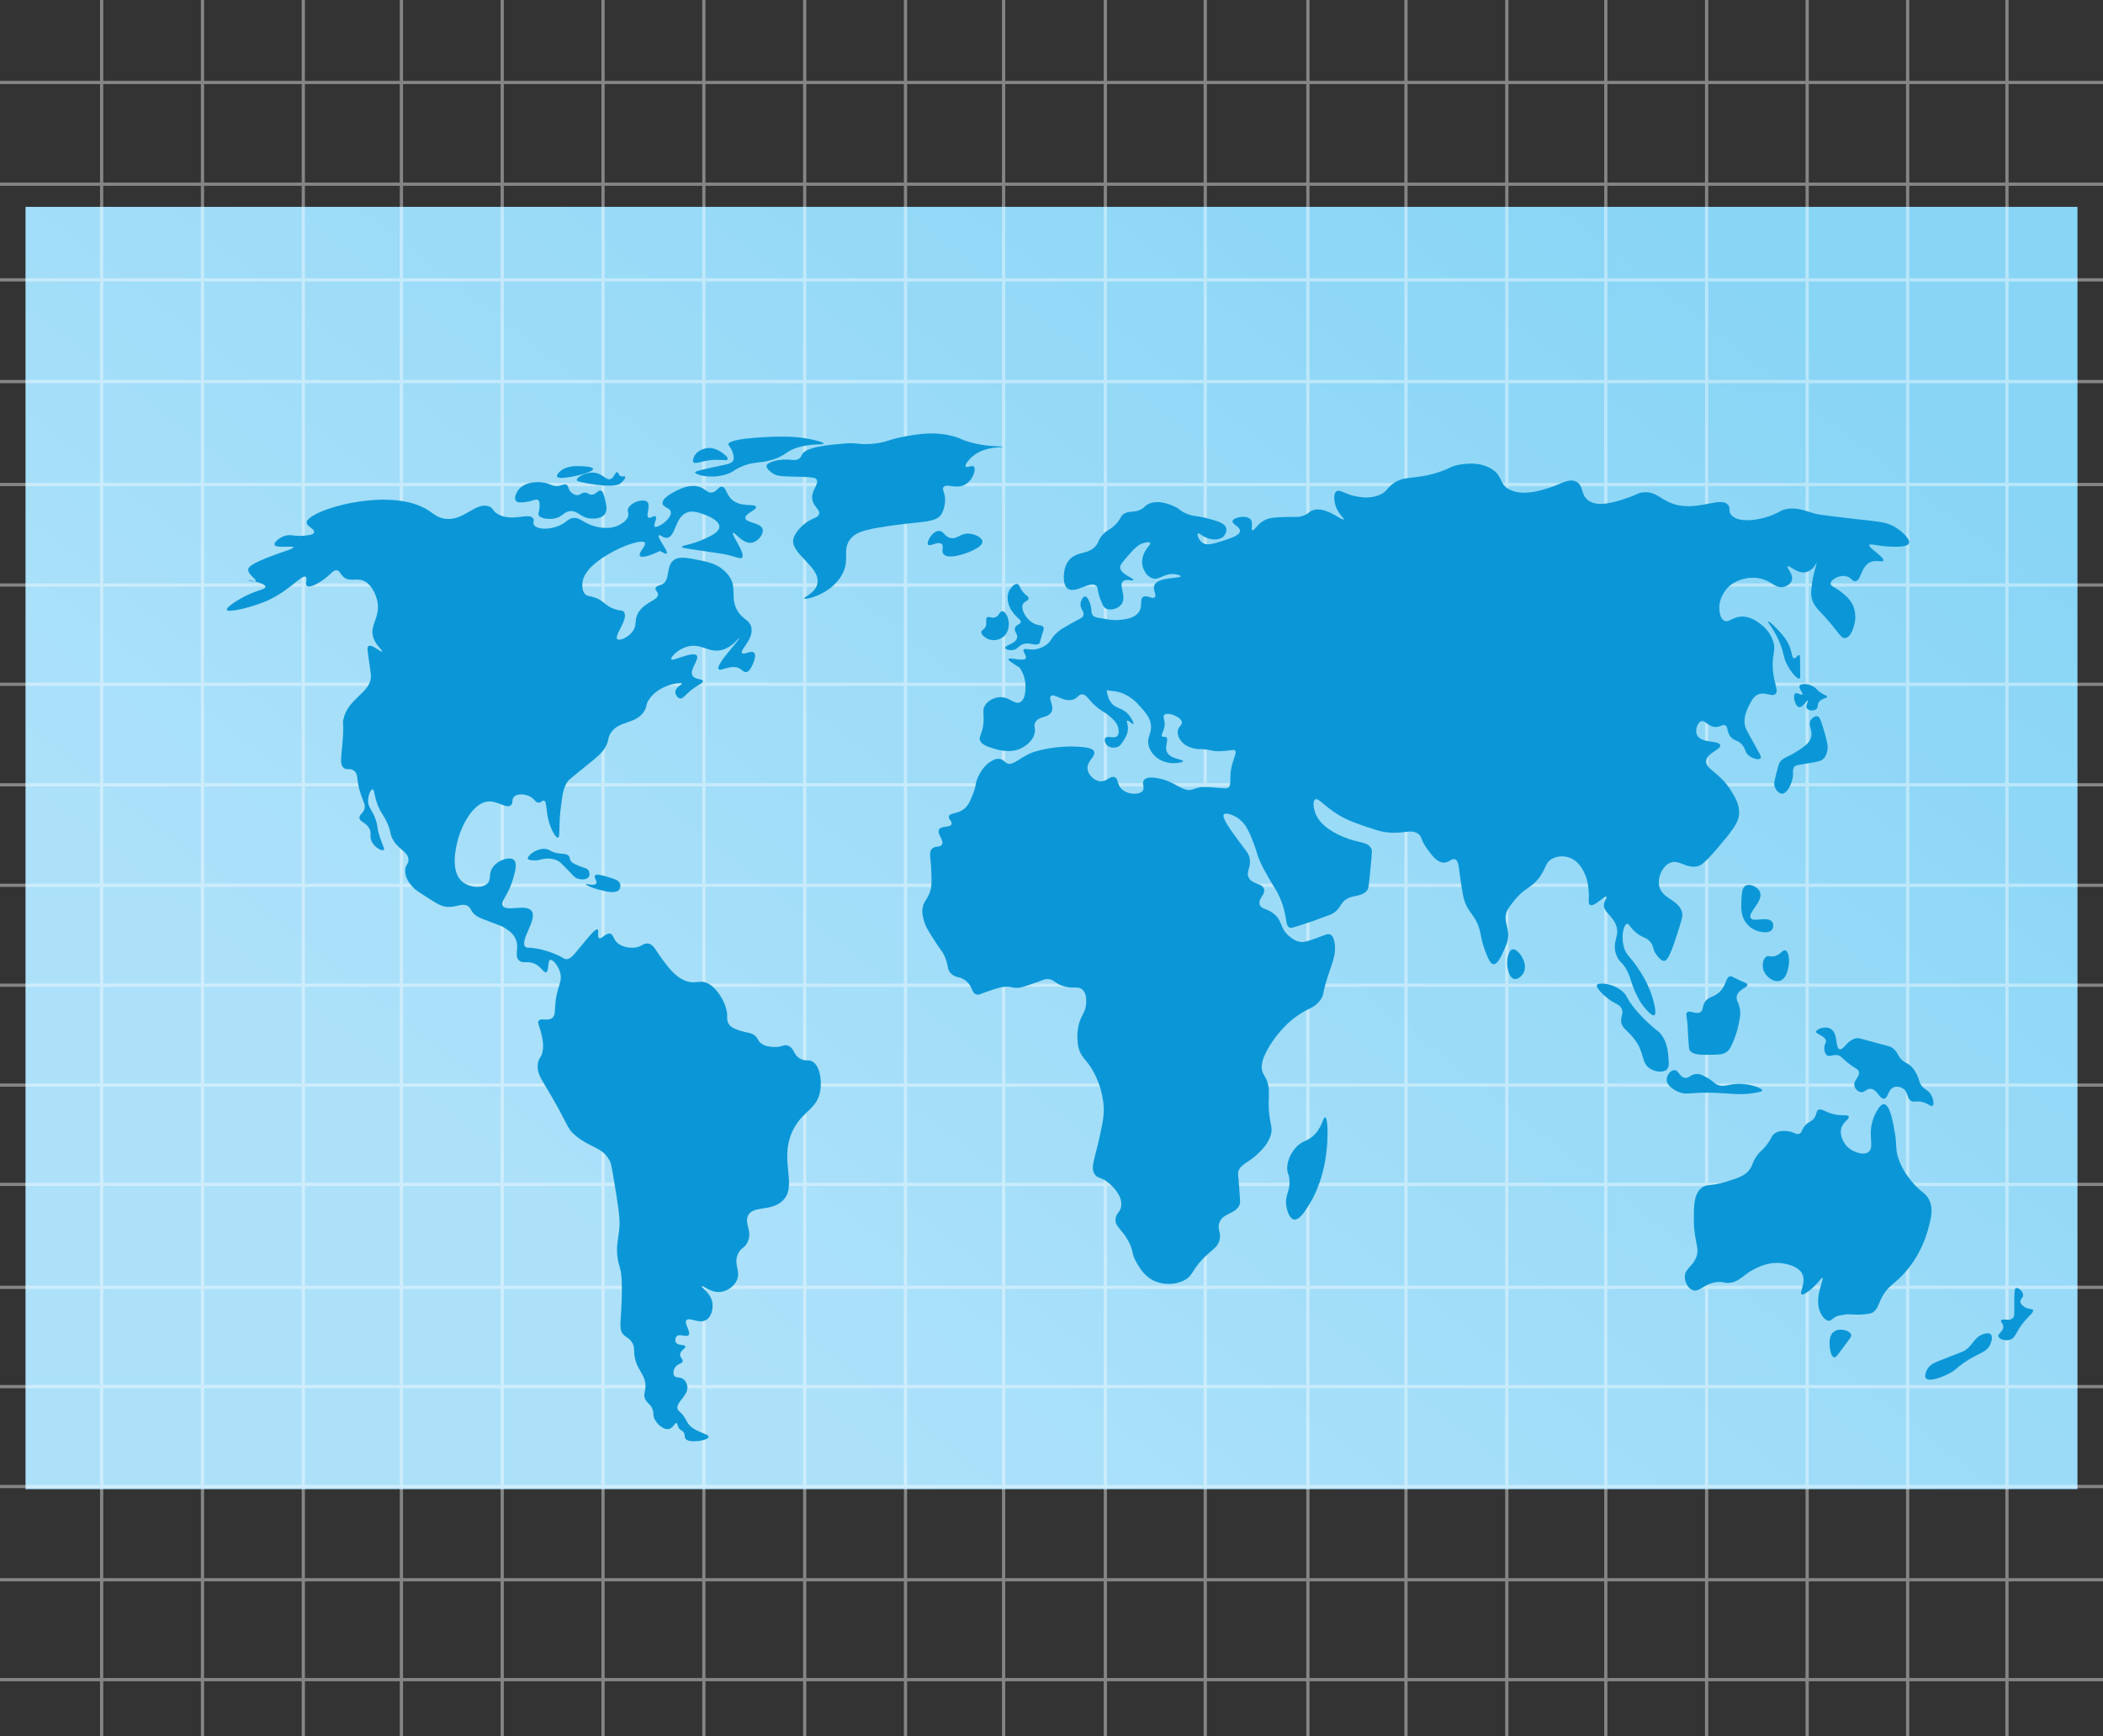 <?xml version="1.0" encoding="UTF-8"?>
<svg id="Layer_2" data-name="Layer 2" xmlns="http://www.w3.org/2000/svg" xmlns:xlink="http://www.w3.org/1999/xlink" viewBox="0 0 983.88 812.36">
  <rect x="0" y="0" width="983.88" height="812.36" fill="#333333" stroke="none"/>
  <defs>
    <style>
      .cls-1 {
        fill: url(#linear-gradient);
      }

      .cls-1, .cls-2 {
        stroke-width: 0px;
      }

      .cls-3 {
        fill: none;
        opacity: .4;
        stroke: #fff;
        stroke-miterlimit: 10;
        stroke-width: 1.51px;
      }

      .cls-2 {
        fill: #0b97d7;
      }
    </style>
    <linearGradient id="linear-gradient" x1="746" y1="72.42" x2="154.04" y2="828.18" gradientUnits="userSpaceOnUse">
      <stop offset="0" stop-color="#89d5f6"/>
      <stop offset=".72" stop-color="#ade1fa"/>
    </linearGradient>
  </defs>
  <g id="Where_It_s_made" data-name="Where It&amp;apos;s made">
    <g>
      <rect class="cls-1" x="11.94" y="96.79" width="960" height="600"/>
      <path class="cls-3" d="m47.56,0v812.36M0,38.59h983.88M0,86.19h983.88M0,130.95h983.88M0,178.54h983.88M0,226.7h983.88M0,273.73h983.88M0,320.19h983.88M0,367.21h983.88M0,414.24h983.88M0,460.99h983.88M0,507.73h983.88M0,554.19h983.88M0,602.35h983.88m0,46.46H0m0,46.74h983.88M0,739.18h983.88M0,785.92h983.88M94.73,0v812.36M141.9,0v812.36M187.8,0v812.36M234.96,0v812.36M282.13,0v812.36M329.3,0v812.36M376.47,0v812.36M423.64,0v812.36M469.53,0v812.36M563.87,0v812.36M611.89,0v812.36M657.78,0v812.36M704.95,0v812.36M751.27,0v812.36M798.44,0v812.36M845.47,0v812.36M892.49,0v812.36M938.95,0v812.36M517.13,0v812.36"/>
      <g>
        <path class="cls-2" d="m331.54,672.35c.1-1.62-7.64-2.37-10.02-6.94-.19-.37-.61-1.27-1.41-2.44-1.78-2.61-2.67-2.51-3.08-3.6-1.2-3.14,5.36-6.37,4.5-10.92-.08-.43-.48-2.2-1.93-3.21-1.66-1.16-3.25-.3-4.11-1.41-.8-1.03-.4-3.02.51-4.24,1.24-1.64,3.03-1.34,3.34-2.57.3-1.15-1.21-1.7-1.16-3.21.08-1.98,2.75-2.88,2.44-3.85-.33-1.03-3.38-.2-4.37-1.8-.5-.81-.4-2.13.26-2.83,1.39-1.49,4.56.56,5.65-.64,1.3-1.43-2.25-5.37-1.03-6.94,1.28-1.65,5.87,1.85,9.25-.13,2.53-1.49,3.45-5.51,2.83-8.48-.92-4.38-5.28-6.78-4.88-7.32.41-.55,4.09,3.11,8.61,2.7,2.96-.27,6.27-2.29,7.71-5.27,2.16-4.47-1.63-7.48.58-12.46,1.41-3.17,3.23-2.6,4.62-5.78,2.18-4.99-1.52-8.23,0-11.95,2.1-5.15,10.43-2.02,15.99-6.94,8.07-7.14-2.31-20.09,5.78-34.49,4.65-8.26,10.79-8.84,12.14-17.34.78-4.93-.16-11.78-3.85-13.68-1.89-.97-3,.12-5.4-1.16-3.49-1.85-2.88-5.08-5.78-6.17-2.21-.83-2.83.95-7.32.58-1.47-.12-3.56-.32-5.4-1.73-1.6-1.24-1.12-1.95-2.51-3.28-2.33-2.24-4.71-1.18-10.02-3.66-.77-.36-1.63-.81-2.31-1.73-1.15-1.57-.99-3.47-.96-4.05.2-4.35-3.6-11.91-8.29-14.84-4.52-2.83-6.6.71-12.33-2.12-4.05-2-6.76-5.61-9.63-9.44-3.4-4.53-4.15-7.13-6.74-7.52-2.36-.35-2.86,1.63-6.55,1.93-.63.05-5.23.36-8.09-2.51-1.87-1.87-1.61-3.69-3.08-4.05-2.08-.5-4.05,2.75-5.2,2.12-1.06-.58.09-3.61-.77-4.05-.8-.41-2.7,1.73-5.59,5.2-5.59,6.71-6.69,8.54-8.86,8.67-1.33.08-1.1-.59-5.2-2.31-1.48-.62-4.8-1.99-9.06-2.7-3.83-.64-4.31-.06-5.01-.77-2.9-2.97,5.81-12.72,2.89-16.76-2.58-3.57-11.81.64-13.49-2.51-1.12-2.1,2.57-4.71,4.82-12.53.98-3.4,2.11-7.37.39-8.86-2-1.73-7.64.04-10.02,3.66-2,3.04-.4,5.38-2.31,7.32-2.4,2.45-8.2,2.06-11.56-.58-6.04-4.75-3.25-16.05-2.51-19.08,1.86-7.54,7.5-18.41,14.64-18.69,4.34-.17,8.39,3.58,10.41,1.73,1.2-1.1.15-2.8,1.54-4.05,1.79-1.6,6.22-1.2,8.67.96.96.84,1.52,1.88,2.7,1.93,1.28.05,1.76-1.13,2.51-.96,1.37.31.93,4.61,2.12,9.25,1.05,4.1,3.34,8.32,4.43,8.09,1.15-.24.19-5.31,1.35-14.26.76-5.87,1.14-8.8,2.89-11.56,1-1.58,1.38-1.55,10.79-9.25,3.9-3.19,5.45-4.52,6.94-6.94,2.22-3.62,1.02-4.35,2.7-6.94,3.96-6.11,11.86-3.88,15.8-10.41,1.28-2.13.39-2.28,1.73-4.62,4.36-7.62,15.43-8.93,15.8-8.09.21.47-3,1.55-3.08,3.85-.05,1.3.92,2.83,2.12,3.08,1.49.31,2.24-1.56,5.78-4.24,3.12-2.37,5.16-2.91,5.01-3.85-.19-1.22-3.6-.59-4.82-2.51-1.77-2.8,3.29-7.6,1.93-9.44-1.7-2.3-11.32,2.88-11.95,1.73-.42-.76,2.83-4.72,7.71-5.97,6.66-1.7,9.84,3.31,16.19,1.54,4.9-1.37,7.64-5.65,7.9-5.4.48.47-11.23,12.49-9.63,14.45.99,1.22,6.16-2.6,10.02-.19,1.11.69,1.76,1.68,2.89,1.54,1.45-.18,2.31-2.04,2.89-3.28.38-.81,2.1-4.51.77-5.78-1.37-1.31-4.7,1.19-5.59.19-1.21-1.36,4.94-5.91,4.43-11.37-.44-4.67-5.22-4.17-7.52-10.41-2.02-5.47.48-9.05-2.89-14.07-1.09-1.62-2.31-2.67-2.9-3.17-1.23-1.05-3.83-2.95-9.63-4.15-7.12-1.48-11.34-2.35-13.87,0-3.26,3.03-1.2,9.08-5.01,10.98-1.21.6-2.76.67-3.08,1.73-.32,1.06,1.01,1.67,1.16,2.89.33,2.81-6.24,3.56-9.25,8.67-2.16,3.67-.27,5.81-2.89,9.06-2.21,2.74-5.97,4.21-6.94,3.28-1.65-1.59,5.55-9.57,3.08-12.72-.75-.95-1.49-.33-4.43-1.35-4.7-1.63-4.73-3.9-9.25-5.4-2.46-.81-3.36-.44-4.43-1.54-1.78-1.83-1.31-4.95-1.16-5.97,1.58-10.51,27.21-21.01,29.1-18.11.84,1.29-3.33,4.8-2.31,6.17.95,1.27,5.48-.48,9.44-2.31,1.12.71,2.66,1.58,3.08,1.16.94-.94-4.65-7.51-3.66-8.48.52-.51,1.96,1.36,3.85,1.16,3.99-.44,3.62-9.43,9.06-11.75,2.69-1.15,5.55-.13,8.09.77.9.32,7.35,2.61,7.32,5.78-.02,2.78-5.03,4.9-8.48,6.36-5.26,2.23-9.08,2.35-9.06,3.08.02.54,2.12.78,8.67,1.73,7.31,1.07,10.97,1.6,12.33,1.93,4.81,1.15,6.4,2.15,7.13,1.35,1.78-1.96-5.19-10.81-4.24-11.56.74-.59,4.46,5.2,8.67,4.62,3.02-.42,5.84-4.05,5.2-6.36-.86-3.14-7.87-2.86-8.09-5.2-.2-2.11,5.34-3.69,5.01-5.2-.37-1.69-7.18.39-11.37-3.47-2.67-2.46-2.64-5.84-4.62-5.97-1.71-.12-2.24,2.37-4.62,2.7-2.12.29-2.87-1.5-5.59-2.51-4.34-1.6-8.85.6-11.18,1.73-.96.47-6.76,3.3-6.36,5.97.28,1.9,3.41,1.86,3.85,3.85.71,3.2-6.37,7.9-7.52,6.94-.8-.67,1.38-4.06.39-4.82-.75-.57-2.32,1.12-3.28.58-1.49-.85,1.14-5.63-.58-7.32-1.85-1.83-8.32.35-9.06,3.47-.25,1.07.35,1.48.19,2.7-.41,3.23-5.22,5.07-5.59,5.2-4.45,1.64-10.25.59-14.45-1.73-1.97-1.09-3.65-2.49-5.97-2.12-1.56.25-2.39,1.13-3.47,1.93-4.95,3.67-12.91,3.93-14.64,1.35-.78-1.16.32-1.95-.39-3.08-1.83-2.94-9.75,1.74-16.38-1.93-2.86-1.58-1.96-2.77-4.24-3.66-6.17-2.41-11.66,6.71-20.23,5.78-3.61-.39-5.81-2.35-7.71-3.66-17.71-12.19-57.56-.31-57.42,5.4.04,1.78,3.97,3.07,3.47,4.62-.38,1.16-2.89,1.37-5.01,1.54-4.59.37-5.74-.78-8.48,0-2.84.81-5.37,3.14-5.01,4.24.58,1.79,8.71.27,8.86,1.16.11.63-3.92,1.74-9.63,3.85-10.76,3.99-11.51,5.63-11.56,6.55-.13,2.34,4.02,4.59,3.47,5.4-.15.22-.58.21-1.19.19-1.24-.03-2.3-.51-2.27-.58.06-.18,8.05,1.34,8.09,3.08.03,1.2-3.73,1.51-9.25,4.24-4.11,2.04-9.3,5.47-8.86,6.55.54,1.33,9.59-.65,16.96-3.47,11.55-4.42,18.21-13.45,20.04-11.95.96.79-.64,3.36.51,4.24,1.52,1.15,6.38-1.71,9.51-4.37,2.11-1.79,3.07-3.18,4.5-2.95,1.45.23,1.53,1.85,3.21,3.21,2.75,2.24,5.6.39,8.86,1.54,4.14,1.46,6.34,6.81,6.94,10.15,1.33,7.45-4.19,11.03-1.8,17.09,1.33,3.37,4.33,5.53,3.92,5.97-.52.56-4.79-3.59-6.36-2.51-.87.6-.34,2.42.58,9.25.38,2.83.57,4.25.58,4.62.13,8.03-10.62,10.23-12.91,20.43-.49,2.17.22,1.09-.19,7.9-.54,8.9-1.87,13.01.39,14.84,1.52,1.23,2.73-.14,4.62,1.16,2.44,1.67,1.08,4.4,3.28,10.98,1.25,3.76,2.41,5.02,1.73,7.13-.69,2.13-2.4,2.49-2.31,4.05.12,2.04,3.08,2.03,4.62,5.01,1.27,2.45-.13,3.64,1.16,6.17,1.45,2.85,4.82,4.5,5.59,3.85.58-.49-.58-2.07-1.93-6.36-1.46-4.66-.71-4.72-1.93-8.09-1.7-4.69-3.44-5.33-3.47-8.48-.03-2.73,1.24-5.44,2.12-5.4.87.04.64,2.76,2.31,7.13,1.81,4.74,3.57,5.42,5.4,10.79.98,2.88.4,2.47,1.16,4.24,2.62,6.16,7.7,6.65,7.9,10.6.12,2.33-1.64,2.53-1.54,5.59.1,3.05,1.93,5.38,2.7,6.36,1.29,1.64,2.63,2.6,4.24,3.66,6.33,4.18,9.5,6.27,12.14,6.55,5.07.55,7.6-2.2,10.41-.19,1.49,1.07,1.05,2.04,3.08,3.85,1.05.94,1.94,1.37,6.36,3.08,5.77,2.23,6.18,2.24,7.52,3.08,1.58,1,3.54,2.23,4.82,4.43,2.65,4.58-.49,8.42,1.93,10.79,1.97,1.94,4.47-.23,8.29,2.12,2.6,1.6,3.39,3.8,4.43,3.47,1.51-.48.57-5.36,1.93-5.78,1.06-.33,3.34,2.15,4.43,5.2,1.88,5.27-1.66,6.97-2.12,16.96-.1,2.07-.03,3.93-1.35,5.01-2.02,1.66-5.29-.14-6.36,1.35-.57.8.04,1.75.77,4.24.51,1.75,1.72,5.87,1.16,9.63-.49,3.28-1.89,3.32-2.31,6.17-.56,3.75,1.38,6.9,2.7,9.06,12.26,20.14,10.29,20.89,15.22,24.86,7.21,5.8,12.57,5.13,15.8,11.75.31.64.68,1.5,1.73,7.9,2.07,12.54,3.11,18.81,2.7,23.32-.48,5.31-1.71,8.38-.77,14.45.43,2.79.75,2.5,1.35,5.59.31,1.57,1.03,5.79.19,19.85-.35,5.86-.65,8,.96,9.83,1.36,1.54,3.24,1.89,4.43,4.24.81,1.58.72,2.92.77,4.24.34,8.23,6.09,10.32,5.2,16.96-.23,1.73-.8,2.91-.19,4.62.71,2,2.11,2.16,3.28,4.43,1.15,2.23.19,2.85,1.16,5.01,1.29,2.9,4.63,5.45,6.94,4.82,1.88-.52,2.6-3.01,3.47-2.7.61.22.25,1.45,1.35,2.7.69.78,1.12.62,1.73,1.35.97,1.14.53,2.27.96,3.08,1.36,2.56,10.87,1.02,10.98-.77Z"/>
        <path class="cls-2" d="m245.6,234.93c3.71-.36,5.16-1.76,6.17-.96.87.69.71,2.48.58,4.05-.16,1.88-.65,2.19-.39,2.89.62,1.65,4.18,2.21,7.13,1.73,4.37-.71,4.46-3.23,7.71-3.47,3.89-.28,4.79,3.24,9.83,3.47.97.04,4.69.21,6.36-2.12,1.26-1.76.72-4.06,0-7.13-.43-1.84-.85-3.59-1.93-3.85-1.3-.32-2.08,1.88-4.24,1.93-1.5.03-1.66-1.01-3.28-.96-1.72.05-2.06,1.25-3.66,1.16-1.38-.08-2.37-1.04-2.7-1.35-1.56-1.49-.98-2.84-2.12-3.47-1.22-.67-2.29.65-4.82.58-1.57-.05-2.55-.6-3.47-.96-4.01-1.59-10.72-1.2-13.87,2.31-1.52,1.7-2.47,4.4-1.54,5.59.72.92,2.42.75,4.24.58Z"/>
        <path class="cls-2" d="m261.53,221.06c2.82-3.16,7.85-3.01,9.89-2.95,1.11.03,5.89.17,6.04,1.28.18,1.36-6.69,3.17-11.05,3.85-1.95.31-5.31.82-5.78-.26-.27-.62.53-1.52.9-1.93Z"/>
        <path class="cls-2" d="m269.88,224.65c-.18-1.32,4.68-4.29,8.99-3.34,3.39.75,4.85,3.58,6.81,2.83,1.7-.65,2.13-3.39,3.08-3.21.61.12.52,1.27,1.54,1.8.98.51,1.93-.1,2.18.26.32.45-.72,2.04-2.06,3.08-.92.72-3.37,2.26-15.42.13-4.68-.83-5.09-1.2-5.14-1.54Z"/>
        <path class="cls-2" d="m324.41,216.24c.85,1.13,3.45-.48,8.29-.96,4.72-.47,7.33.56,7.71-.39.39-.97-2.08-2.84-3.47-3.66-1.04-.61-3.24-1.92-6.17-1.54-.39.05-4.44.64-5.97,3.85-.31.65-.94,1.97-.39,2.7Z"/>
        <path class="cls-2" d="m325.18,221.06c.01,1.11,8.35,3.52,15.99.39,2.28-.94,1.93-1.31,4.82-2.7,6.32-3.03,8.93-1.68,15.42-3.66,6.77-2.07,6.01-4.19,12.72-5.97,6.4-1.7,11.11-.83,11.18-1.54.08-.79-5.81-2.21-11.37-2.89-1.74-.21-5.83-.65-15.42-.19-17.05.81-17.67,2.83-17.73,3.28-.1.76.89,1.05,1.73,3.28.42,1.11,1.1,2.9.58,4.24-.72,1.84-3.4,1.99-9.25,3.28-5.79,1.27-8.68,1.9-8.67,2.51Z"/>
        <path class="cls-2" d="m246.95,401.8c-.38-1.18,3.56-4.71,7.71-4.62,2.68.05,2.64,1.56,6.74,2.12,2.17.3,3.91.11,4.82,1.35.54.74.19,1.16.77,2.12.34.57.93,1.19,3.66,2.31,3.12,1.28,3.96,1.12,4.62,2.12.59.88.74,2.21.19,3.08-.91,1.46-3.6,1.43-5.4.77-1.4-.52-1.7-1.21-5.01-4.62-2.06-2.12-3.11-3.19-4.05-3.66-2.67-1.33-5.57-1.04-6.17-.96-1.93.23-2.64.84-4.82.77-1.14-.03-2.86-.09-3.08-.77Z"/>
        <path class="cls-2" d="m274.12,413.75c.12-.4,3.98.92,4.82-.39.66-1.04-1.22-2.73-.58-3.66.64-.94,3.2-.18,5.78.58,3.54,1.04,5.45,1.63,5.97,3.28.25.77.23,1.89-.39,2.7-1.58,2.08-6.18.89-9.63,0-3.55-.92-6.07-2.18-5.97-2.51Z"/>
        <path class="cls-2" d="m379.71,243.02c-4.23,2-7.74,6.18-8.48,8.86-1.97,7.12,12.83,13.26,11.18,21.2-.94,4.52-6.54,6.33-6.17,6.94.53.87,12.73-2.01,17.73-11.18,3.86-7.09-.15-11.41,3.85-16.57,3.04-3.92,9.01-4.85,20.81-6.55,12.74-1.83,19.59-1.04,21.97-5.4,1.9-3.49,1.54-7.32,1.54-7.32-.27-2.85-1.45-3.96-.77-5.01,1.27-1.95,5.9,1.01,10.02-1.16,3.77-1.98,5.39-7.33,4.24-8.48-.88-.88-3.34.73-3.85,0-.51-.73,1.29-3.23,3.47-5.01,5.86-4.77,13.88-3.79,13.87-4.24,0-.43-7.28.19-15.8-2.31-3.41-1-3.19-1.38-6.17-2.31-9.5-2.98-18.57-1.28-25.05,0-7.05,1.4-7.11,2.41-13.1,3.08-7.27.82-7.63-.62-14.26,0-6.93.65-18.06,1.47-19.65,5.4-.11.26-.31.88-.9,1.41-1.32,1.19-3.38.87-4.24.77-4.58-.55-10.77.82-11.3,2.7-.39,1.39,2.26,3.25,2.57,3.47,2.76,1.9,5.43,1.52,13.62,1.8,5.69.19,6.68.45,7.19,1.28,1.38,2.25-2.91,5.17-1.93,9.63.73,3.32,3.72,4.51,3.08,6.55-.41,1.32-1.95,1.73-3.47,2.44Z"/>
        <path class="cls-2" d="m439.32,248.42c-3.13,0-6.05,5.28-5.14,6.42.86,1.07,4.81-1.8,6.42-.26,1.16,1.11-.33,3.13.77,4.62,1.79,2.43,8.18.42,9.51,0,.75-.24,9.04-2.91,8.74-5.91-.19-1.87-3.67-3.56-6.68-3.6-3.92-.05-5.15,2.72-8.22,2.06-2.87-.62-3.15-3.34-5.4-3.34Z"/>
        <path class="cls-2" d="m460.84,293.7c1.27-1.96-.09-3.96.96-4.82.88-.71,1.94.56,3.66,0,2-.64,2.2-2.88,3.47-2.89,1.39-.01,2.41,2.65,2.51,2.89,1.01,2.7.8,7.2-2.51,9.44-2.14,1.45-4.91,1.52-6.94.58-1.33-.62-3.08-2.01-2.89-3.28.13-.84.99-.79,1.73-1.93Z"/>
        <path class="cls-2" d="m475.87,298.33c-.5,2.88-5.8,3.56-5.59,4.82.12.75,2.12,1.29,3.85.96,2.03-.38,2.12-1.65,4.05-2.51,3.46-1.54,6.41,1.11,8.09-.58.29-.29.13-.3.96-3.08.93-3.12,1.32-3.73.96-4.43-.51-1-1.83-.8-3.47-1.35-4.25-1.44-7.36-6.91-6.17-9.44.7-1.48,2.65-1.48,2.7-2.7.04-.97-1.17-1.19-2.7-3.08-1.69-2.09-1.49-3.41-2.51-3.66-1.3-.33-3.04,1.5-3.85,3.08-1.91,3.72.3,7.97.58,8.48.62,1.15,1.51,2.23,1.73,2.51,1.87,2.25,3.17,2.69,3.08,3.66-.11,1.19-2.1,1.11-2.7,2.7-.64,1.7,1.28,2.79.96,4.62Z"/>
        <path class="cls-2" d="m479.91,307.96c-.95,1.78-7.69-.6-8.09.39-.16.38.62,1.36,5.2,4.05.91,1.33,2.44,3.95,2.7,7.52.05.66.52,7.22-2.51,8.67-2.73,1.31-5.2-3.02-10.21-2.31-.36.05-4.02.62-5.97,3.47-2.17,3.16.26,5.52-1.54,11.95-.75,2.67-1.51,3.49-.96,4.82.83,2.03,3.76,2.94,6.74,3.85.92.28,2.03.62,3.54.81,1.89.24,5.04.65,8.41-.81.82-.36,5.54-2.52,6.74-6.94.74-2.71-.59-3.53.39-5.4,1.63-3.14,5.95-1.94,7.52-4.82,1.57-2.88-1.56-6.28-.19-7.52,1.62-1.46,6.07,3.23,10.6,1.54,2.15-.8,2.16-2.23,3.85-2.31,2.41-.11,2.93,2.75,7.52,6.36,2.53,1.99,3.57,2.06,6.36,4.62,1.69,1.55,2.66,2.77,3.08,4.43.17.67.74,2.92-.39,4.05-1.49,1.49-4.56-.41-5.59.96-.6.81-.09,2.18.39,2.89,1.17,1.75,3.86,1.98,5.59,1.16.96-.46,1.41-1.14,2.31-2.51,1-1.52,2.49-3.76,2.31-6.55-.11-1.72-.79-2.81-.39-3.08.61-.41,2.51,1.83,2.89,1.54.32-.25-.48-2.25-1.93-4.05-3.06-3.82-5.83-2.8-8.29-5.78-2.95-3.58-1.92-8.66-2.89-8.67-.43,0-1.01.99-.77,1.73.44,1.39,3.45.96,6.74,1.73,5.42,1.28,8.88,5.19,10.6,7.13,2.41,2.72,4.56,5.16,4.82,8.67.28,3.86-1.98,5.27-1.16,9.06.68,3.12,2.85,5.05,3.47,5.59,4.97,4.31,12.6,2.79,12.72,1.93.11-.81-6.43-.92-7.71-4.62-.87-2.53,1.09-5.66-.19-6.55-.65-.46-1.48.13-1.93-.39-.57-.66.47-1.98.96-3.85.9-3.42-.97-5.14,0-6.17,1.54-1.63,8.07.82,8.29,3.47.11,1.4-1.63,1.84-1.93,4.05-.3,2.17,1.08,4,1.54,4.62,2.04,2.72,5.29,3.37,6.74,3.66,2.06.41,1.96-.1,5.2.39,2.35.35,2.86.69,4.82.77,1.28.05,2.32-.04,4.05-.19,3.38-.3,3.96-.63,4.43-.19.93.86-.41,2.99-1.35,6.55-1.73,6.58.16,9.51-1.93,10.98-.51.36-2.78.18-7.32-.19-2.56-.21-4.45-.42-6.94.19-1.25.31-1.55.55-2.31.77-4.73,1.37-7.97-3.72-15.8-5.2-1.72-.33-5.58-1.06-6.94.77-1.15,1.54.53,3.49-.58,5.01-1.52,2.09-7.26,1.9-10.02-.96-2.09-2.17-1.3-4.65-3.08-5.4-2.09-.88-3.76,2.28-6.94,1.93-2.71-.3-5.49-3.02-5.78-5.78-.4-3.72,3.92-5.84,3.08-8.09-.46-1.24-2.27-2.01-7.32-2.31-10.45-.62-18.62,1.77-20.43,2.31-6.36,1.92-10.23,7.09-13.1,5.4-.97-.57-1.72-1.79-3.47-2.02-.67-.09-1.75-.07-3.47.87-1.17.64-4.26,2.57-6.55,7.71-1.49,3.32-.62,3.47-2.22,7.52-1.45,3.68-2.33,5.91-4.53,7.52-3.08,2.24-6.41,1.55-6.84,3.28-.35,1.4,1.69,2.42,1.25,3.66-.61,1.71-4.81.59-5.88,2.51-1.12,2.01,2.53,5,1.35,7.03-.85,1.47-3.04.4-4.62,1.93-1.65,1.59-.58,4-.35,10.63.16,4.58.23,6.87-.51,9.25-1.28,4.07-3.18,4.54-3.6,8.22-.3,2.7.44,4.92,1.03,6.68.48,1.43,1.07,2.67,3.6,6.68,4.34,6.87,4.56,6.29,5.65,8.74,2.12,4.72.97,6.11,3.08,8.22,2.39,2.39,4.31,1.04,7.19,3.6,3.04,2.68,2.28,5.37,4.62,6.17,1.34.45,1.85-.34,7.19-2.06,2.95-.95,4.46-1.43,6.17-1.54,3.06-.21,3.26.68,6.17.51,1.51-.09,3.42-.74,7.19-2.06,5.04-1.75,5.31-2.12,6.68-2.06,2.8.13,2.94,1.72,6.68,3.08,5.11,1.86,7.6-.13,9.76,2.06,1.72,1.74,1.61,4.46,1.54,6.17-.15,3.75-1.83,5.09-3.08,8.74,0,0-1.92,5.61-.51,11.82,1.19,5.23,3.67,5.23,7.19,11.82,1.18,2.21,4.29,8.53,4.62,16.44.18,4.13-.57,7.55-2.06,14.39-2.19,10.05-4.31,13.86-2.06,16.96,1.45,1.99,2.74.99,6.17,3.73.77.62,6.66,5.32,6.17,10.79-.3,3.3-2.61,3.49-2.7,6.55-.09,3.39,2.71,4.23,5.78,9.63,2.86,5.03,1.39,5.99,4.24,10.79,1.52,2.55,3.6,6.06,7.71,8.09,4.34,2.15,9.93,2.17,14.26,0,4.88-2.45,3.3-5.24,11.18-12.33,2.82-2.54,4.53-3.53,5.4-6.17,1.24-3.78-1.11-5.27,0-8.48,1.68-4.86,7.96-3.91,9.63-8.86.22-.65.02-3.27-.39-8.48-.46-5.87-.59-5.84-.39-6.55,1.1-3.83,4.81-3.99,9.63-8.86,1.88-1.9,4.18-4.22,5.4-7.71,1.68-4.8-.85-5.6-.77-15.8.03-4.32.51-6.57-.77-10.02-.96-2.59-1.83-2.98-2.31-5.01-.38-1.59-.59-4.53,3.08-10.79,4.76-8.12,10.8-12.9,11.56-13.49,6.98-5.42,9.56-4.34,12.72-8.86,1.83-2.62.47-2.28,3.85-12.33,1.89-5.63,3.53-9.34,2.7-14.26-.47-2.78-1.32-3.55-1.93-3.85-1.31-.67-2.57.24-7.32,1.93-4.51,1.6-5.63,1.58-6.17,1.54-2.7-.19-4.64-1.75-5.78-2.7-4.48-3.7-2.95-6.82-6.94-10.28-3.36-2.91-6.27-2.27-6.94-4.62-.77-2.73,2.84-4.54,2.06-7.19-.85-2.9-5.56-2.06-7.19-5.4-1.33-2.71,1.17-4.53.51-8.74-.4-2.54-1.55-3.44-4.88-7.96-3.97-5.39-8.4-11.41-7.19-12.85.8-.96,4.04.2,6.17,1.54,4.1,2.58,5.81,6.9,7.96,12.59,1.38,3.65,1.07,3.94,2.57,7.45,1.24,2.92,2.46,5.06,4.11,7.96,2.93,5.14,3.67,5.65,5.14,8.99.55,1.26,1.36,3.09,2.06,5.65,1.42,5.19.89,7.82,2.57,8.74.71.39,1.33.21,4.37-.77,10.48-3.36,6.95-2.41,12.59-4.37,1.89-.66,3.02-1.02,4.37-2.06,1.89-1.45,2.4-2.84,3.34-4.11,3.48-4.69,8.75-2.17,11.82-6.17.51-.66.63-1.08,1.54-10.53.72-7.5.73-8.1.26-8.99-1.77-3.37-5.66-2.21-13.1-5.4-2.73-1.17-11.29-4.84-13.36-12.08-.49-1.72-.92-4.7.26-5.4,1.59-.95,4.31,3.34,11.3,7.45,4.23,2.48,8.16,3.81,12.85,5.4,3.82,1.29,5.74,1.94,7.96,2.31,9.02,1.52,12.59-1.78,16.19,1.03,1.92,1.5.77,2.33,4.11,6.94,2.23,3.08,4.6,6.35,7.71,6.42,2.65.06,3.79-2.24,5.4-1.54,1.4.61,1.59,2.83,2.06,6.42,0,0,.63,4.86,1.54,10.02,1.6,9.06,6.23,8.63,8.22,18.24.36,1.72.8,4.61,2.31,8.48,1.23,3.17,2.31,5.85,3.85,5.91,1.89.07,3.63-3.83,5.01-6.94.81-1.81,1.25-2.8,1.54-4.24,1.12-5.43-1.72-7.9-.77-12.33.39-1.79,1.41-3.12,3.47-5.78,5.25-6.8,8.35-6.02,12.33-11.56,3.12-4.34,2.58-6.72,5.78-8.48,3.25-1.79,6.72-.93,7.32-.77,5.11,1.35,7.32,6.35,8.09,8.09,1.04,2.35,1.32,4.52,1.54,6.17.66,5.03-.38,7.43.77,8.09,1.94,1.12,6.95-4.55,7.71-3.85.37.34-.91,1.61-1.16,3.47-.47,3.57,3.48,5,5.4,9.25,2.51,5.59-2.03,8.24.39,14.64,1.4,3.71,2.92,2.8,5.4,8.09,1.55,3.32,1.26,4.32,3.47,9.25,1.56,3.49,2.66,5.1,3.47,6.17.32.42,4.05,5.3,5.4,4.62,1.54-.78-.88-8.38-1.16-9.25-.78-2.41-2.39-6.66-6.17-12.33-4.22-6.35-5.91-6.59-6.94-10.41-1.34-4.98-.08-10.5,1.54-10.79.85-.15,1.14,1.27,3.47,3.47,3.7,3.5,5.74,2.55,7.71,5.4,1.49,2.15.72,3.27,2.7,5.78,1.04,1.32,2.18,2.77,3.47,2.7,1.06-.06,2.43-1.14,5.78-11.56,2.01-6.25,3.01-9.37,2.7-10.79-1.44-6.5-9.49-6.46-10.79-12.72-.86-4.11,1.54-9.26,5.01-10.79,4.28-1.89,7.49,2.91,13.1,1.54.91-.22,2.67-.8,8.86-8.09,6.84-8.06,10.26-12.18,10.41-16.57.14-4.36-1.95-7.73-3.85-10.79-5.28-8.5-12.04-9.92-11.56-13.87.46-3.81,7.05-5.2,6.55-7.32-.55-2.38-8.81-.71-10.79-4.62-1.17-2.32.16-5.98,1.93-6.55,1.93-.62,3.37,2.8,6.94,2.7,2.18-.06,2.98-1.37,4.24-.77,1.49.71.69,2.69,2.31,5.01,1.73,2.47,3.59,1.58,5.78,4.24,1.67,2.03,1.04,3.09,2.7,4.62,1.9,1.75,5.02,2.48,5.78,1.54.64-.79-.68-2.45-5.01-10.41-1.9-3.49-2.14-4.08-2.31-5.01-.74-3.98,1.02-7.47,1.93-9.25,1.26-2.48,2.06-4.08,3.85-5.01,3.54-1.83,6.72,1.16,8.48-.39,1.65-1.45-.58-4.58-1.16-11.18-.65-7.46,1.74-8.94,0-13.87-1.57-4.45-4.83-6.98-5.78-7.71-1.57-1.19-4.99-3.79-9.25-3.47-4,.3-5.63,2.94-7.71,1.93-2.01-.98-2.24-4.29-2.31-5.4-.4-5.86,3.99-10.17,4.24-10.41,4.23-4.03,11.23-5.34,16.57-3.47,4.08,1.43,5.89,4.26,9.25,3.47,1.46-.34,3.33-1.4,3.85-3.08.88-2.85-2.57-5.92-1.93-6.55.72-.71,4.56,3.65,8.48,2.7.66-.16,1.74-.57,2.73-1.38,1.64-1.33,2.09-2.94,2.28-2.86.34.13-1.72,4.96-2.31,11.18-.22,2.29-.33,3.44,0,5.01.7,3.36,2.7,5.19,5.4,8.09,7.45,8.03,8.13,11.18,10.41,10.79,2.68-.46,3.89-5.19,4.24-6.55.17-.65,1.27-5.24-1.16-9.63-1.22-2.21-2.9-3.59-4.62-5.01-3.44-2.83-5.38-2.99-5.4-4.24-.03-1.82,4.03-4.24,7.32-3.47,2.42.56,2.72,2.44,4.24,2.31,2.83-.24,2.54-6.8,6.94-8.86,2.9-1.36,5.74.21,6.17-.77.72-1.64-7.17-6.03-6.55-7.32.41-.85,4.03.61,10.02.77,3.32.09,7.76.21,8.48-1.54.74-1.8-2.69-5.07-5.4-6.94-4.7-3.24-8.45-3.12-21.2-4.62-10.54-1.24-15.82-1.86-17.34-2.31-4.74-1.4-8.94-3.35-14.26-1.93-2.2.59-2.08,1.08-5.01,2.31-6.84,2.88-16.96,4.19-20.04,0-1.27-1.72-.07-2.64-1.16-4.24-3.37-4.95-15.02,3.66-26.98-1.16-5.09-2.05-7.02-5.24-12.33-5.01-2.92.12-3.41,1.14-8.09,2.7-5.45,1.82-13.5,4.5-18.11,1.16-3.72-2.7-2.17-7.11-5.78-8.86-3.13-1.52-6.47.74-10.79,2.31-5.97,2.17-14.86,4.64-20.81,1.16-4.45-2.61-2.61-5.96-7.71-9.25-6.2-4-14.09-2.36-16.19-1.93-3.47.72-3.22,1.39-8.09,3.08-12,4.17-16.89,1.28-22.74,6.17-2.31,1.93-2.21,2.93-4.62,4.24-4.65,2.52-10.08,1.52-11.95,1.16-5.48-1.08-7.66-3.52-9.25-2.31-1.89,1.44-.49,6.2-.39,6.55,1.23,4.04,4.24,6.05,3.85,6.55-.67.87-8.64-6.57-14.64-4.24-1.63.63-1.54,1.38-3.85,2.31-2.85,1.15-4.41.6-8.86.77-5.2.2-7.82.3-10.41,1.93-2.94,1.85-4.16,4.63-5.01,4.24-.89-.41.61-3.33-.77-5.01-1.88-2.28-8.09-1.06-8.48.77-.32,1.52,3.59,2.52,3.47,4.62-.12,2.08-4.12,3.36-8.09,4.62-4.57,1.46-7.56,2.41-9.63.77-1.72-1.36-2.46-3.78-1.93-4.24.63-.54,2.53,2.16,6.29,2.7.78.11,4.1.58,5.91-1.54.09-.11,1.49-1.8,1.03-3.6-.63-2.44-4.26-3.43-8.86-4.62-5.44-1.41-6.7-.77-10.28-2.44-2.81-1.31-2.21-1.78-5.01-3.08-1.57-.73-7.52-3.51-12.33-1.16-1.83.89-1.41,1.51-3.6,2.57-3.39,1.64-4.89.39-7.45,1.8-2.24,1.23-1.37,2.34-4.5,5.4-2.7,2.63-3.96,2.4-6.1,4.95-1.88,2.23-1.25,2.81-2.7,4.62-3.69,4.63-8.99,2.41-12.72,6.94-1.86,2.26-2.2,4.83-2.31,5.78-.11.94-.69,5.77,1.73,7.52,3.58,2.58,10.47-3.88,13.3-1.35,1.09.98.3,2.16,2.12,6.74.86,2.18,1.31,3.27,2.31,3.85,2.11,1.22,5.97.24,7.52-2.12,2.34-3.56-1.61-8.68.58-10.6,1.51-1.33,4.58.08,4.82-.58.32-.9-5.77-2.52-6.17-5.78-.14-1.13,1.26-2.76,4.05-5.97,3.29-3.79,4.87-4.82,6.55-5.4,1.13-.39,3.09-.83,3.47-.19.46.76-1.87,2.13-3.08,5.4-.31.85-1,2.77-.58,5.01.43,2.29,2.11,5.42,4.82,6.17,3.38.93,5.44-2.66,10.6-1.93,1.27.18,2.51.59,2.51.96-.02,1.09-10.71.19-12.33,4.24-.87,2.16,1.31,4.56.19,5.59-1.14,1.05-3.65-1.26-5.4-.19-1.79,1.09-.12,4.1-1.93,6.94-2.02,3.17-6.79,3.62-9.25,3.85-2.5.24-4.53-.11-6.17-.39-3.53-.6-5.33-.7-6.17-1.73-1.27-1.56-.13-3.11-1.73-6.55-.48-1.02-1.09-2.31-1.93-2.31-.94,0-1.89,1.6-2.12,3.08-.42,2.72,1.8,3.67,1.35,5.59-.36,1.54-1.98,1.73-6.94,4.62-2.44,1.43-3.67,2.14-4.82,3.08-3.87,3.17-3.19,4.95-6.36,6.74-.95.54-3.22,1.82-6.17,1.73-1.86-.06-3.19-.63-3.66,0-.69.92,1.58,2.9.96,4.05Z"/>
        <path class="cls-2" d="m602.21,546.71c-.02-4.76,2.87-8.37,3.6-9.25,3.53-4.29,6.16-2.99,9.76-7.19,3.25-3.79,3.47-7.58,4.37-7.45,1.12.17,1.33,6.15,1.03,11.56-.88,15.5-5.93,24.83-7.45,27.49-1.89,3.3-5.35,9.34-8.22,8.74-2.17-.46-3.36-4.57-3.6-7.19-.42-4.7,2.07-6.25,1.54-11.56-.28-2.82-1.02-2.74-1.03-5.14Z"/>
        <path class="cls-2" d="m859.91,615.7s.46-.16,4.24-.77h0c9.59.73,11.95-.77,11.95-.77,2.16-1.38,2.49-3.3,3.85-6.17,3.32-6.99,6.72-6.82,12.72-14.26,1.52-1.88,6.61-8.48,9.25-18.11,1.51-5.51,2.65-9.65.77-13.87-1.75-3.94-4.18-3.59-8.86-9.63-1.62-2.09-4.22-5.51-5.78-10.41-1.35-4.24-.46-5.04-1.54-11.56-.69-4.15-2.19-13.22-5.01-13.49-2.44-.23-4.88,6.2-5.01,6.55-2.93,7.91.68,13.47-2.31,15.8-2.61,2.03-7.39-.59-7.71-.77-3.85-2.17-6.01-6.92-5.01-10.41.88-3.1,3.97-4.18,3.47-5.4-.46-1.12-3.03-.07-7.32-1.16-3.93-.99-5.46-2.8-6.94-1.93-1.13.67-.48,1.86-1.93,3.85-1.4,1.93-2.46,1.42-4.24,3.47-1.78,2.05-1.37,3.32-2.7,3.85-1.4.57-2.23-.7-5.01-1.16-.79-.13-3.77-.63-6.17.77-1.89,1.1-1.49,2.26-4.24,5.78-2.01,2.57-2.54,2.36-4.24,4.62-2.37,3.16-1.93,4.36-3.47,6.55-2.11,3.01-5.27,4.04-10.79,5.78-8.02,2.52-9.43.94-11.95,3.08-3.5,2.99-3.49,8.39-3.47,15.03.03,10.63,3.21,13.08.77,18.11-1.92,3.96-5.08,4.9-5.01,8.48.04,2.4,1.52,5.43,3.85,6.17,3.24,1.02,5.24-3.32,11.56-3.85,2.9-.25,2.73.65,5.4.39,4.98-.49,6.2-3.68,11.95-6.55,2.2-1.1,6.58-3.22,11.95-2.7.97.09,8.5.83,10.41,5.4,1.62,3.88-1.7,8.45-.39,9.25.16.1.75.36,3.22-1.5,4.25-3.19,5.83-6.46,6.42-6.21,1.01.43-4.28,9.77-.77,16.57.24.46,1.79,3.46,3.85,3.47,1.42,0,1.63-1.42,4.24-2.31Z"/>
        <path class="cls-2" d="m858.11,623.02c2.75-1.89,7.42-.42,7.96,1.54.21.76-.27,1.3-2.57,4.37-3.92,5.24-4.51,6.33-5.4,6.17-1.62-.3-2.01-4.43-2.06-4.88-.15-1.59-.51-5.43,2.06-7.19Z"/>
        <path class="cls-2" d="m901.79,640.49c1.43-2.38,3.64-3.06,10.28-5.65,4.64-1.81,6.95-2.71,7.45-3.08,3.84-2.86,4.17-6.07,8.22-7.45.68-.23,2.64-.9,3.6,0,1.04.98.43,3.41-.26,4.88-1.82,3.91-5.37,3.66-12.33,8.48-3.64,2.52-3.24,2.98-6.17,4.62-3.98,2.24-10.1,4.42-11.56,2.57-1.03-1.31.64-4.16.77-4.37Z"/>
        <path class="cls-2" d="m934.93,625.33c-.33-1.33,2.43-2.38,2.31-4.62-.08-1.49-1.35-2.1-1.03-2.83.52-1.15,3.71.42,5.4-1.03,1.14-.98.67-2.55.77-8.99.07-4.28.3-4.95.77-5.14,1.06-.42,3.41,1.56,3.34,3.34-.05,1.33-1.41,1.76-1.28,3.08.11,1.14,1.24,1.92,1.8,2.31,2.03,1.4,3.71.74,4.11,1.54.49.98-1.7,2.54-4.11,5.4-4.14,4.9-3.85,7.62-6.68,8.48-2.32.71-5.09-.33-5.4-1.54Z"/>
        <path class="cls-2" d="m875.07,509.46c3.11.03,4.25,4.93,6.42,4.62,1.96-.28,1.74-4.39,4.62-5.4,1.51-.53,3.27,0,4.37.77,2.4,1.68,1.42,4.34,3.6,5.65,1.49.9,2.21-.2,5.14.51,3,.73,4.1,2.33,4.88,1.8.83-.57.46-3.02-.51-4.88-1.54-2.93-3.53-2.4-5.14-5.4-.86-1.6-.48-2.08-1.8-4.62-.49-.93-1.05-2-2.06-3.08-1.34-1.44-2.57-1.94-3.6-2.57-3.14-1.91-2.46-3.78-5.14-6.17-1.41-1.25-1.82-.94-13.1-4.11-2.56-.72-3.11-.9-4.11-.77-4.43.56-6.04,5.63-7.96,5.14-2.21-.56-.6-7.36-4.11-9.51-2.6-1.59-6.83.1-6.94,1.28-.12,1.25,4.38,1.89,4.62,4.37.11,1.09-.72,1.39-.77,3.08-.02.5,0,2.68,1.28,3.6,1.39.99,2.74-.56,5.14,0,1.45.34,1.55,1.03,4.37,3.34,3.92,3.21,5.07,2.96,5.4,4.37.57,2.45-2.74,3.96-2.06,6.68.34,1.34,1.54,2.56,2.83,2.83,1.91.4,2.65-1.56,4.62-1.54Z"/>
        <path class="cls-2" d="m705.37,453.06c.2,1.03.89,4.57,3.08,5.01,1.83.37,3.89-1.6,4.62-3.47,1.75-4.45-2.98-10.83-5.4-10.41-1.95.34-3.03,5.18-2.31,8.86Z"/>
        <path class="cls-2" d="m747.12,460.9c-.6,1.3,3.78,6,8.48,8.48,1.07.57,2.4,1.14,3.08,2.57.93,1.95-.27,3.52-.26,5.65.02,3.24,2.84,4.38,5.91,8.22,5.51,6.9,3.18,11.68,7.96,14.39,2.34,1.33,5.78,1.81,7.45.26,1.27-1.19,1.08-3.15.77-6.42-.24-2.46-.61-6.4-3.34-10.02-1.15-1.52-1.36-1.2-4.62-4.11-1.67-1.49-5.35-4.8-8.74-9.25-3.33-4.38-2.57-4.86-4.62-6.68-4.56-4.03-11.46-4.43-12.08-3.08Z"/>
        <path class="cls-2" d="m779.75,505.09c.02-2.1,1.89-4.37,3.6-4.37,2.03,0,2.35,3.2,4.88,3.6,2.13.34,2.77-1.79,5.65-1.8,1.65,0,2.89.68,4.88,1.8,2.86,1.6,3.06,2.61,4.88,3.34,2.31.93,4.05.14,6.68-.26,7.17-1.08,14.18,1.74,14.13,2.83-.03.59-2.15.93-4.37,1.28-4.36.7-7.75.44-10.53.26-4.99-.33-7.49-.49-10.28-.51-8.58-.07-10.59,1.28-14.39-.51-.85-.4-5.17-2.44-5.14-5.65Z"/>
        <path class="cls-2" d="m789.51,479.4c-.38-4.02-.93-4.97-.26-5.65,1.29-1.31,4.33,1.22,6.42-.26,1.3-.92.62-2.26,1.8-4.37,1.72-3.08,4.23-2.13,7.19-5.14,3.22-3.27,2.67-6.87,4.88-7.19.72-.11.83.28,4.11,1.8,3.02,1.4,3.73,1.45,3.85,2.06.3,1.5-3.89,2.07-4.88,5.14-.78,2.42,1.4,3.41,1.54,7.96.05,1.71-.22,3.02-.77,5.65-.26,1.26-.74,3.47-1.8,6.17-1.43,3.64-2.15,5.46-3.85,6.68-1.65,1.19-3.41,1.22-6.94,1.28-5.11.1-8.7.16-10.28-2.06-.36-.51-.5-2.74-.77-7.19-.24-3.94-.11-3.31-.26-4.88Z"/>
        <path class="cls-2" d="m816.75,414.39c2.04-1.01,5.76.6,6.68,3.08,1.61,4.33-5.93,9.65-4.37,12.08,1.39,2.15,7.99-1.04,10.02,1.8.77,1.07.65,2.68,0,3.6-1.51,2.14-6.58,1.42-9.76-.77-.36-.25-1.5-1.07-2.57-2.57-2.29-3.23-2.19-6.75-2.06-9.76.17-3.9.29-6.57,2.06-7.45Z"/>
        <path class="cls-2" d="m829.33,447.54c3.35-.23,4.44-3.24,5.91-2.83,1.7.48,2.28,5.06,1.28,8.74-.45,1.66-1.24,4.57-3.6,5.4-2.99,1.05-6.98-1.78-7.96-5.14-.66-2.27-.11-5.33,1.54-6.17.88-.44,1.34.1,2.83,0Z"/>
        <path class="cls-2" d="m827.28,290.81c.44-.35,3.47,2.81,3.73,3.08,2.81,2.94,5.61,5.86,6.8,10.28.49,1.81.66,3.7,1.54,3.85.92.15,1.63-1.74,2.31-1.54.66.19.47,2.12.51,6.42.03,3.64.19,4.42-.26,4.62-1.04.48-3.85-2.88-5.65-6.17-1.98-3.63-1.53-4.95-3.08-9.25-2.52-6.95-6.41-10.91-5.91-11.3Z"/>
        <path class="cls-2" d="m843.21,324.98c.58-.63-1.94-2.93-1.28-4.11.64-1.16,4.23-1.05,6.68.51,1.41.9,1.36,1.58,3.34,2.83,1.71,1.07,2.83,1.25,2.83,1.8-.01.84-2.62.67-3.85,2.57-.84,1.3-.16,2.23-1.03,3.08-1.17,1.16-3.91.93-4.62-.26-.75-1.25.88-3.36.51-3.6-.45-.29-2.41,3.37-4.11,3.08-1.9-.33-3.08-5.53-1.8-6.42.91-.63,2.84,1.07,3.34.51Z"/>
        <path class="cls-2" d="m847.19,336.87c-1.56,2.41.94,4.6.19,7.9-.7,3.06-3.7,4.94-7.52,7.32-4.03,2.52-5.85,2.36-7.32,4.82-.33.56-.74,2.11-1.54,5.2-1.06,4.07-1.04,4.93-.77,5.78.48,1.56,1.89,3.46,3.47,3.47,2.28.02,4.16-3.92,4.82-6.55.82-3.28-.25-4.54.96-5.97.72-.85,1.48-.85,6.74-1.73,4.77-.8,5.91-1.1,6.94-2.12,1.17-1.17,1.49-2.58,1.73-3.66.39-1.71.27-3.21-1.35-8.86-1.82-6.35-2.44-7.15-3.28-7.32-1.12-.23-2.43.72-3.08,1.73Z"/>
      </g>
    </g>
  </g>
</svg>